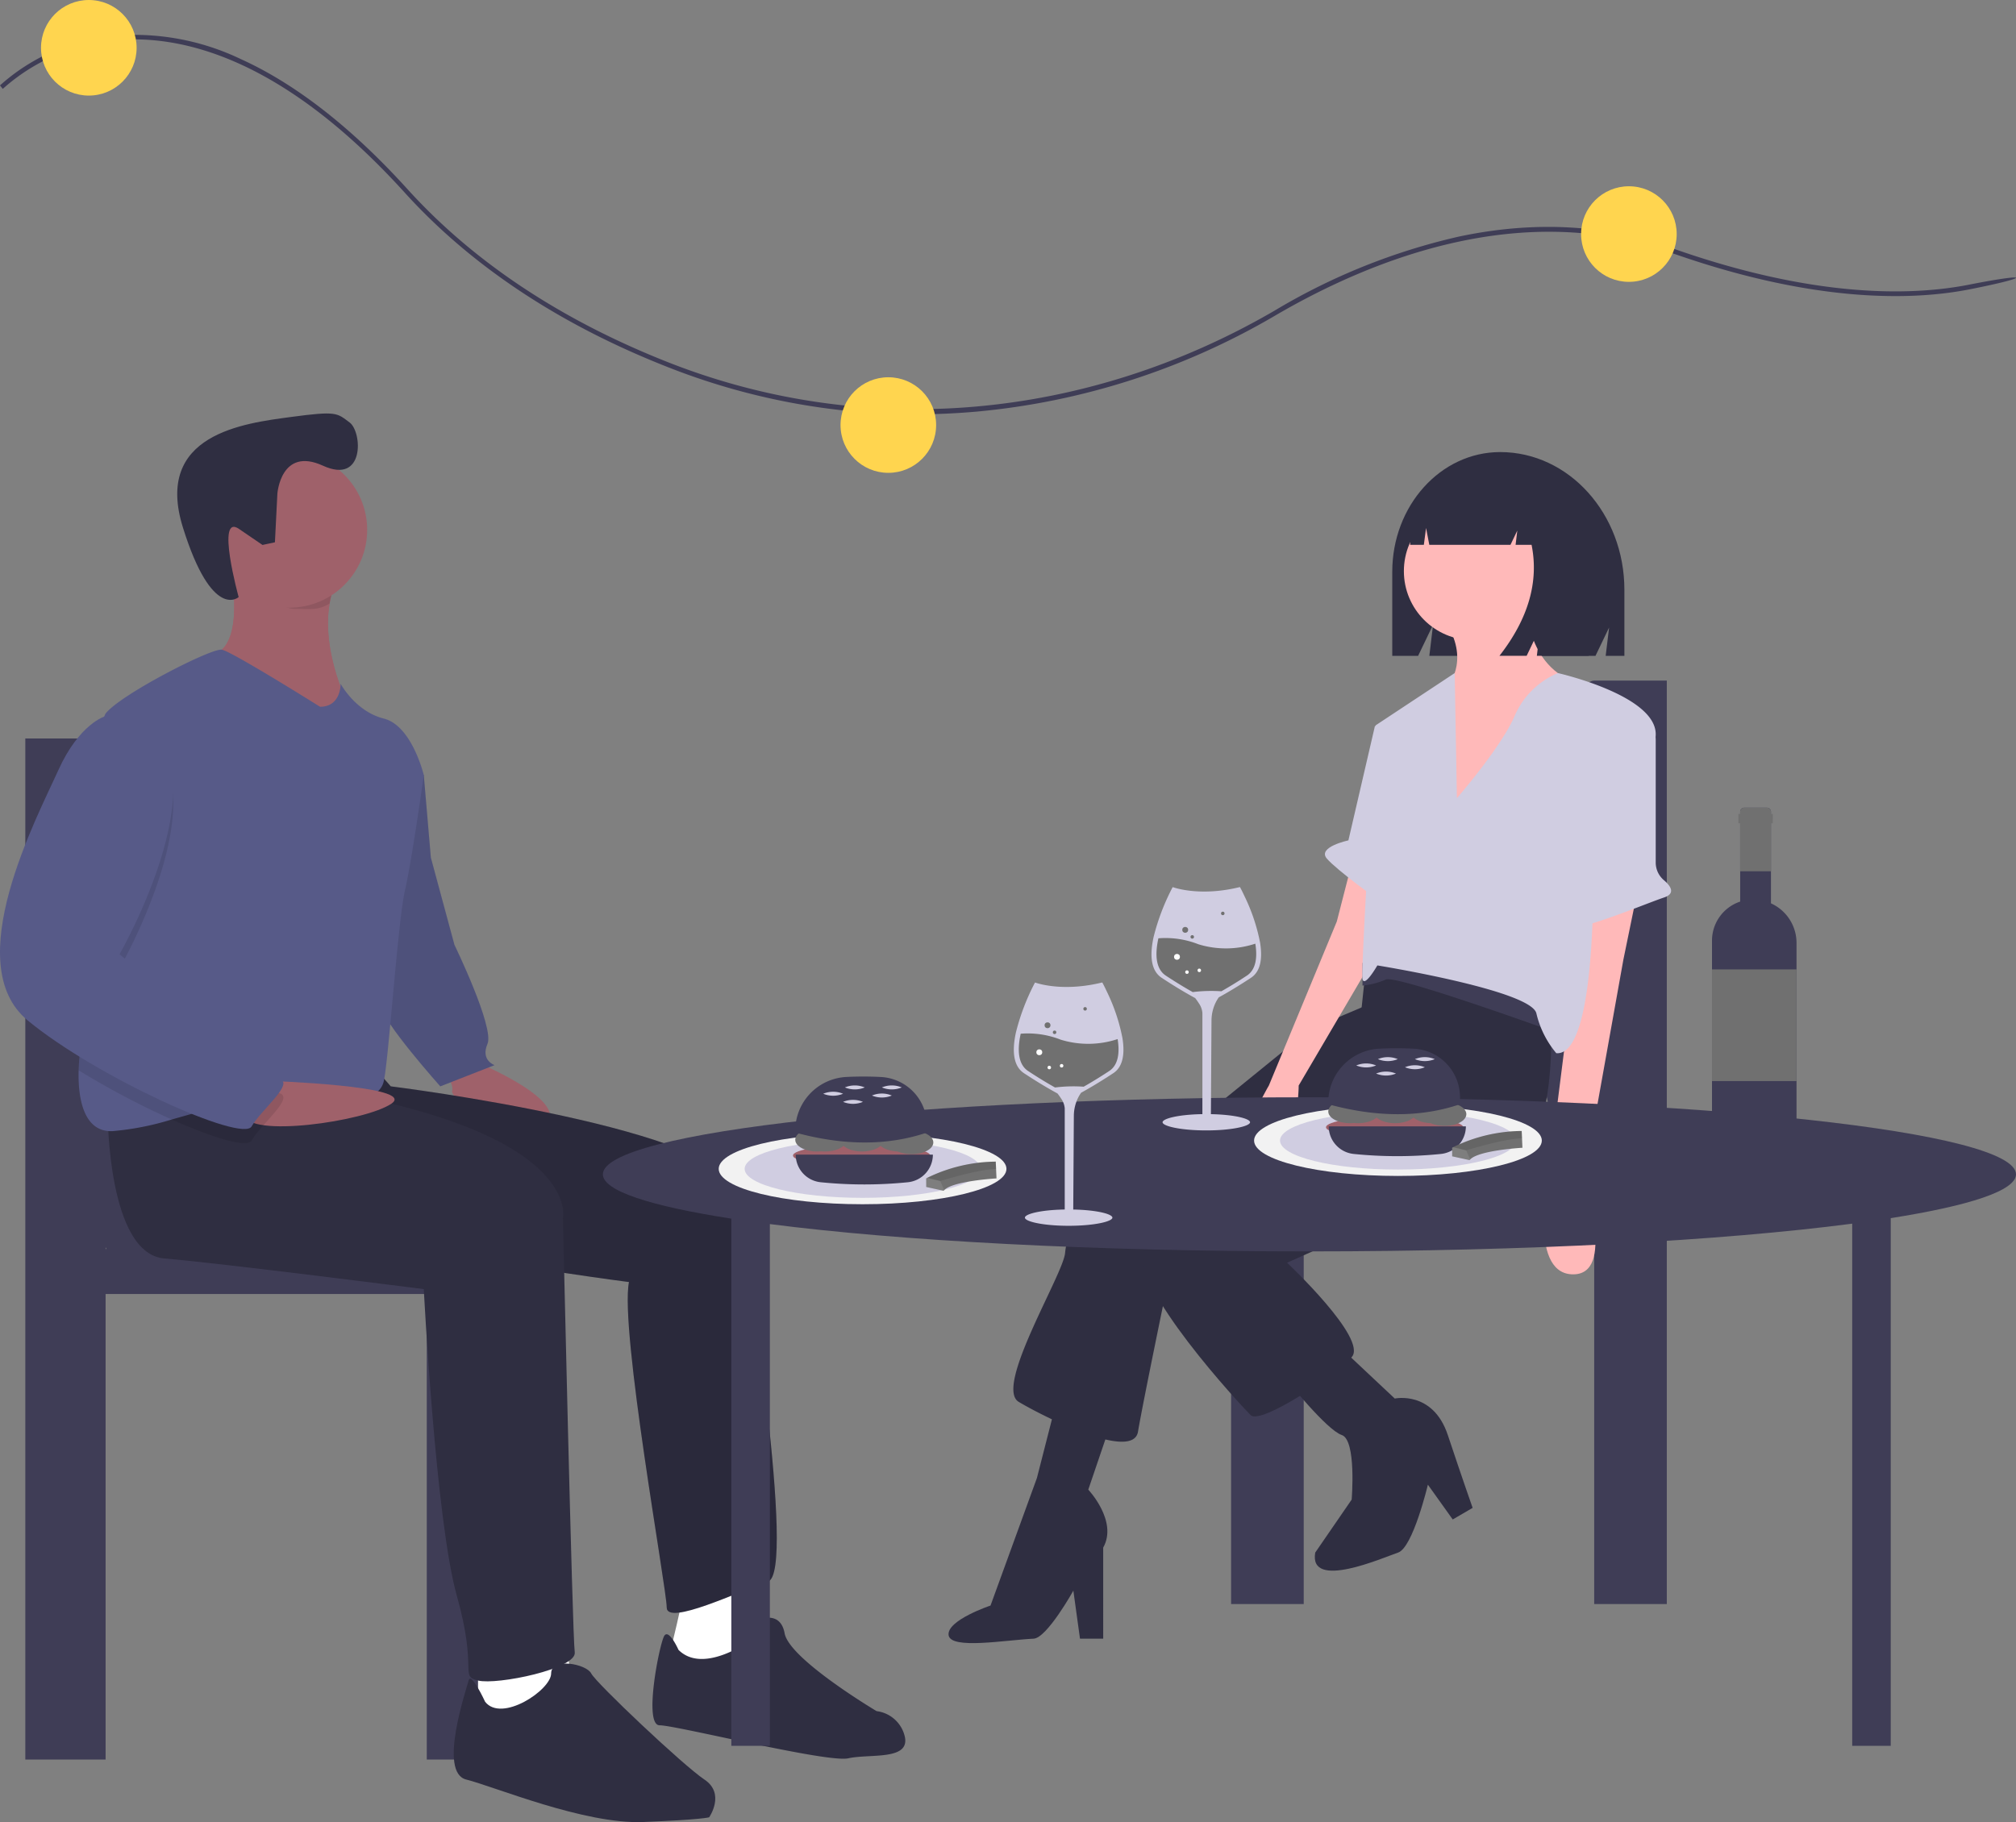 <svg id="user_Onboarding_2_image" data-name="user Onboarding 2 image" xmlns="http://www.w3.org/2000/svg" width="303.768" height="274.621" viewBox="0 0 303.768 274.621">
  <rect x="0" y="0" width="303.768" height="274.621" fill="#808080" stroke="none"/>
  <path id="Path_27233" data-name="Path 27233" d="M238.829,135.526a101.709,101.709,0,0,1-37.561-7.2c-16.2-6.4-29.463-15.217-39.434-26.22-18.861-20.813-34.325-23.949-43.974-22.916a29.152,29.152,0,0,0-16.585,7.289l-.415-.529a29.752,29.752,0,0,1,16.9-7.463,37.091,37.091,0,0,1,19.386,3.5c8.264,3.739,16.715,10.336,25.119,19.609,9.905,10.93,23.1,19.7,39.205,26.059,29.573,11.678,62.9,8.851,91.443-7.757a94.9,94.9,0,0,1,27.759-11.157c11.311-2.4,22.038-1.844,31.885,1.655,21.639,7.689,36.42,7.281,45.008,5.586,9.267-1.829,9.525-1.159.106.7-8.656,1.709-23.543,2.123-45.3-5.608-22.029-7.827-44.34.822-59.177,9.456a108.37,108.37,0,0,1-45.313,14.6Q243.34,135.526,238.829,135.526Z" transform="translate(-100.859 -73.081)" fill="#3f3d56"/>
  <circle id="Ellipse_865" data-name="Ellipse 865" cx="7.203" cy="7.203" r="7.203" transform="translate(126.649 56.859)" fill="#ffd54f"/>
  <circle id="Ellipse_866" data-name="Ellipse 866" cx="7.203" cy="7.203" r="7.203" transform="translate(238.236 28.074)" fill="#ffd54f"/>
  <circle id="Ellipse_867" data-name="Ellipse 867" cx="7.203" cy="7.203" r="7.203" transform="translate(6.179 0)" fill="#ffd54f"/>
  <path id="Path_27234" data-name="Path 27234" d="M685.6,421.86v69.591h10.942V427.988h43.768v63.464h10.942V352.269H740.313c-3.626,0-9.191,18.884-9.191,37.859,0,14.3,1.67,26.56,4.045,31.732Zm54.71,0h-.106c.036-.078.071-.16.106-.241Z" transform="translate(-500.1 -249.689)" fill="#3f3d56"/>
  <path id="Path_27235" data-name="Path 27235" d="M770.2,255.342h0c-8.982,0-16.263,8.08-16.263,18.048v12.664h3.895l2.255-4.692-.564,4.692h25.035l2.05-4.266-.513,4.266h2.819V276.11C788.918,264.64,780.54,255.342,770.2,255.342Z" transform="translate(-544.153 -187.207)" fill="#2f2e41"/>
  <path id="Path_27236" data-name="Path 27236" d="M648,488.168l-9.985,4.244-34.7,28.208a10.212,10.212,0,0,0-2.247,5.492c-.25,3.245-10.734,20.22-6.99,22.467s17.224,8.987,17.973,4.493,4.743-23.715,4.743-23.715l33.45-29.955Z" transform="translate(-440.579 -337.293)" fill="#2f2e41"/>
  <path id="Path_27237" data-name="Path 27237" d="M591.093,658.455l-4.244,12.481s4.493,4.743,2.247,8.737V693.4H585.6l-1-7.239s-3.981,7.148-5.991,7.239c-4.215.192-12.561,1.691-12.811-.556s6.32-4.437,6.32-4.437l6.99-19.221,3-11.733Z" transform="translate(-422.868 -446.422)" fill="#2f2e41"/>
  <path id="Path_27238" data-name="Path 27238" d="M709.083,457.3s2.247,21.967-4.244,25.961-35.2,16.725-35.2,16.725,12.232,11.483,9.735,14.229-13.73,10.235-15.227,8.737-18.223-19.471-16.226-25.212,29.706-24.464,29.706-24.464l3.245-11.733,1-9.486,10.484-6.74Z" transform="translate(-475.704 -309.671)" fill="#2f2e41"/>
  <circle id="Ellipse_868" data-name="Ellipse 868" cx="10.407" cy="10.407" r="10.407" transform="translate(211.535 75.671)" fill="#ffb9b9"/>
  <path id="Path_27239" data-name="Path 27239" d="M789.1,317.825s-.5,9.486,7.239,12.481-19.221,22.467-19.221,22.467V331.055s3.495-3.744,0-9.486Z" transform="translate(-559.096 -227.486)" fill="#ffb9b9"/>
  <path id="Path_27240" data-name="Path 27240" d="M832.136,443.211l-2,9.736-5.991,33.45s4.992,14.229-1.747,13.979-3.495-15.477-3.495-15.477L822.4,457.19V446.456Z" transform="translate(-585.527 -308.313)" fill="#ffb9b9"/>
  <path id="Path_27241" data-name="Path 27241" d="M707.72,429.865l-2.247,8.737-10.235,24.713s-6.99,11.733-1.248,11.483,5.741-11.483,5.741-11.483l11.733-19.97V432.111Z" transform="translate(-504.047 -299.71)" fill="#ffb9b9"/>
  <path id="Path_27242" data-name="Path 27242" d="M717.324,634.978l8.238,7.739s5.742-1.248,7.988,5.492,3.744,10.984,3.744,10.984l-3,1.747-3.744-5.242s-2.247,9.486-4.493,10.235-13.48,5.741-12.482,0l5.492-7.988s.749-8.987-1.5-9.735-8.238-8.238-8.238-8.238Z" transform="translate(-515.399 -431.932)" fill="#2f2e41"/>
  <path id="Path_27243" data-name="Path 27243" d="M769.776,479.38s-23.465-8.487-24.963-7.738a11.258,11.258,0,0,1-3.516.913l.021-3.409s7.738-2.746,11.982-1,17.224,9.486,17.224,9.486Z" transform="translate(-536.002 -324.012)" fill="#3f3d56"/>
  <path id="Path_27244" data-name="Path 27244" d="M755.491,367.921s6.74-7.738,8.737-12.481a12.255,12.255,0,0,1,6.479-6.371s14.989,3.375,14.74,9.366-9.486,15.227-9.486,15.227,1.248,33.2-5.492,32.7a14.457,14.457,0,0,1-3-5.991c-.749-3.495-23.964-7.239-23.964-7.239s-2,3.495-2.247,2,2-38.193,2-38.193l11.9-7.869Z" transform="translate(-535.967 -247.626)" fill="#d0cde1"/>
  <path id="Path_27245" data-name="Path 27245" d="M838.085,367.84l.167.094a3.444,3.444,0,0,1,1.759,3l0,18.526a3.471,3.471,0,0,0,1.235,2.642c.962.818,1.853,2,.013,2.61-3,1-14.728,5.991-14.978,4.244s-.749-3.744,0-3.744c.586,0,4.08-17.9,6.886-25.554a3.445,3.445,0,0,1,4.92-1.82Z" transform="translate(-590.529 -259.443)" fill="#d0cde1"/>
  <path id="Path_27246" data-name="Path 27246" d="M736.4,368.752l-3.495,1-3.994,17.224s-4.743,1-3.245,2.746,7.738,6.241,7.738,6.241Z" transform="translate(-525.736 -260.315)" fill="#d0cde1"/>
  <path id="Path_27247" data-name="Path 27247" d="M779.708,263.1a8.529,8.529,0,0,0-6.729-3.434h-.319c-6.156,0-11.146,5.571-11.146,12.442h2.063l.333-2.536.488,2.536h12.234l1.025-2.145-.256,2.145h2.407q1.684,8.366-4.841,16.732h4.1l2.05-4.29-.513,4.29h7.815l1.537-9.868C789.955,271.584,785.661,265.318,779.708,263.1Z" transform="translate(-549.033 -189.996)" fill="#2f2e41"/>
  <path id="Path_27248" data-name="Path 27248" d="M192.128,453.767c2.626-5.718,4.473-19.271,4.473-35.085,0-20.98-6.154-41.86-10.163-41.86h-12.1V530.712h12.1v-70.17h48.393v70.17h12.1V453.767Zm-5.689-.266c.039.09.078.18.118.266h-.118Z" transform="translate(-170.525 -265.517)" fill="#3f3d56"/>
  <path id="Path_27249" data-name="Path 27249" d="M356.623,514.342s14.57,6.041,9.95,9.6-14.215-4.265-13.859-5.331-1.422-3.554-1.422-3.554Z" transform="translate(-284.594 -354.166)" fill="#9f616a"/>
  <path id="Path_27250" data-name="Path 27250" d="M327.069,380.342l4.62,4.264,1.066,12.438,3.554,13.149s6.041,12.438,4.975,14.926,1.066,3.2,1.066,3.2l-8.174,3.2s-8.884-9.95-8.884-12.083S327.069,380.342,327.069,380.342Z" transform="translate(-267.833 -267.786)" fill="#575a88"/>
  <path id="Path_27251" data-name="Path 27251" d="M327.069,380.342l4.62,4.264,1.066,12.438,3.554,13.149s6.041,12.438,4.975,14.926,1.066,3.2,1.066,3.2l-8.174,3.2s-8.884-9.95-8.884-12.083S327.069,380.342,327.069,380.342Z" transform="translate(-267.833 -267.786)" opacity="0.1"/>
  <path id="Path_27252" data-name="Path 27252" d="M449.4,734.54s-1.777,8.174-2.132,8.884,6.752,3.2,6.752,3.2l8.529-6.041S459,732.763,459,731.342Z" transform="translate(-346.454 -494.05)" fill="#fff"/>
  <path id="Path_27253" data-name="Path 27253" d="M277.091,516.342l2.488,2.843s51.529,6.4,52.595,16.347,8.529,56.859,4.264,58.281-15.281,6.752-15.281,3.909-7.107-41.934-5.686-49.041c0,0-61.479-7.818-62.9-16.7s1.421-12.793,1.421-12.793Z" transform="translate(-220.698 -355.455)" fill="#2f2e41"/>
  <path id="Path_27254" data-name="Path 27254" d="M277.091,516.342l2.488,2.843s51.529,6.4,52.595,16.347,8.529,56.859,4.264,58.281-15.281,6.752-15.281,3.909-7.107-41.934-5.686-49.041c0,0-61.479-7.818-62.9-16.7s1.421-12.793,1.421-12.793Z" transform="translate(-220.698 -355.455)" opacity="0.1"/>
  <path id="Path_27255" data-name="Path 27255" d="M444.174,754.553s-1.421-3.2-2.132-2.132-3.2,13.5-.711,13.5,25.231,5.686,28.43,4.975,9.24.355,8.529-3.2a4.988,4.988,0,0,0-4.265-3.909s-13.149-7.818-13.859-11.727-4.62-1.777-4.62-1.777v2.488S448.083,758.462,444.174,754.553Z" transform="translate(-341.939 -505.89)" fill="#2f2e41"/>
  <path id="Path_27256" data-name="Path 27256" d="M253.672,300.088s2.488,12.083-2.843,13.149,6.752,8.174,6.752,8.174l7.818,4.264,5.686-5.686s-5.153-10.483-1.244-18.3S253.672,300.088,253.672,300.088Z" transform="translate(-218.957 -214.54)" fill="#9f616a"/>
  <path id="Path_27257" data-name="Path 27257" d="M271.085,319.989l-5.686,5.686-7.818-4.264s-12.083-7.107-6.752-8.174c3.429-.686,3.621-5.931,3.326-9.584a33.028,33.028,0,0,0-.483-3.564s20.078-6.219,16.169,1.6a13.632,13.632,0,0,0-1.222,3.824C267.421,312.537,271.085,319.989,271.085,319.989Z" transform="translate(-218.957 -214.54)" fill="#9f616a"/>
  <path id="Path_27258" data-name="Path 27258" d="M265.433,699.282v8.173h13.5l1.066-3.2-1.422-8.529Z" transform="translate(-193.404 -448.486)" fill="#fff"/>
  <path id="Path_27259" data-name="Path 27259" d="M209.292,528.606s0,20.967,8.529,21.678,39.091,4.62,39.091,4.62,1.777,34.826,4.975,46.2.355,12.083,3.2,12.793,14.926-1.777,14.57-4.264-1.777-65.388-1.777-65.388,3.2-13.5-39.446-19.9Z" transform="translate(-193.056 -360.612)" fill="#2f2e41"/>
  <path id="Path_27260" data-name="Path 27260" d="M360.72,774.9s-2.132-4.62-2.488-3.2-4.62,13.859-.355,14.926,17.769,6.752,26.653,6.4,9.95-.711,9.95-.711,2.488-3.554-.711-5.686-16.347-14.57-17.058-15.992-6.041-2.488-6.041,0S363.208,778.1,360.72,774.9Z" transform="translate(-287.625 -518.418)" fill="#2f2e41"/>
  <path id="Path_27261" data-name="Path 27261" d="M277.462,301.687a13.63,13.63,0,0,0-1.222,3.824c-1.77,1.07-2.953.8-5.174.8-3.294,0-4.623-4.211-6.752-6.4-.167-2.029-3.021.178-3.021.178S281.371,293.869,277.462,301.687Z" transform="translate(-226.577 -214.54)" opacity="0.1"/>
  <circle id="Ellipse_869" data-name="Ellipse 869" cx="11.727" cy="11.727" r="11.727" transform="translate(31.872 68.135)" fill="#9f616a"/>
  <path id="Path_27262" data-name="Path 27262" d="M248.931,358.038s-1.777,12.793-2.843,17.413-2.488,25.942-3.2,28.785-4.975,3.554-13.5,2.488a16.037,16.037,0,0,0-1.613-.121c-5.252-.167-11.262,1.8-16.823,3.341a42.3,42.3,0,0,1-8.927,1.755c-4.051.185-5.238-4.307-5.1-9.169.132-4.524,1.414-9.375,2.612-11.088,2.157-3.085.036-30.779.832-39.912v0a6.616,6.616,0,0,1,.59-2.729c2.132-2.843,15.992-9.95,17.545-9.663s14.794,8.6,14.794,8.6c3.2,0,3.1-3.468,3.1-3.468s2.235,4.179,6.5,5.245S248.931,358.038,248.931,358.038Z" transform="translate(-185.076 -241.218)" fill="#575a88"/>
  <path id="Path_27263" data-name="Path 27263" d="M270.5,521.984s22.892.729,18.881,3.449-21.779,5.207-22.134,1.654S270.5,521.984,270.5,521.984Z" transform="translate(-230.4 -359.093)" fill="#9f616a"/>
  <path id="Path_27264" data-name="Path 27264" d="M227.792,428.659c.075,1.365-3.6,4.439-4.783,6.518-.657,1.151-5.746-.366-12.04-3.177a123.436,123.436,0,0,1-14.026-7.413c.131-4.524,1.414-9.375,2.612-11.088,2.157-3.085.036-30.779.832-39.912v0a3.948,3.948,0,0,1,.59-.242h4.264c14.57,6.752-2.132,35.893-2.132,35.893s22.033,18.124,24.165,18.835a.639.639,0,0,1,.519.59Z" transform="translate(-185.095 -263.273)" opacity="0.1"/>
  <path id="Path_27265" data-name="Path 27265" d="M183.75,367.342h-4.264s-3.909,1.066-7.107,8.174-14.926,29.14-4.62,37.669,32.339,18.479,33.76,15.992,6.4-6.4,4.264-7.107-24.165-18.835-24.165-18.835S198.321,374.094,183.75,367.342Z" transform="translate(-163.606 -259.405)" fill="#575a88"/>
  <path id="Path_27266" data-name="Path 27266" d="M253.843,251.065s.515-7.124,6.864-4.219,5.935-5.1,4.016-6.517-1.858-1.765-8.875-.818-20.641,2.551-16.236,16.66,8.395,10.48,8.395,10.48-3.5-12.7.046-10.278l3.548,2.419,1.872-.4Z" transform="translate(-212.048 -176.66)" fill="#2f2e41"/>
  <path id="Path_27267" data-name="Path 27267" d="M632.15,540.592c0-6.414-47.666-11.614-106.464-11.614s-106.464,5.2-106.464,11.614c0,2.486,7.164,4.789,19.357,6.678v79.461h5.807V548.089c19.529,2.518,48.7,4.117,81.3,4.117,32.869,0,62.255-1.625,81.784-4.179v78.7h5.807V547.194C625.174,545.319,632.15,543.044,632.15,540.592Z" transform="translate(-328.383 -363.6)" fill="#3f3d56"/>
  <ellipse id="Ellipse_870" data-name="Ellipse 870" cx="21.678" cy="5.331" rx="21.678" ry="5.331" transform="translate(188.963 166.573)" fill="#f2f2f2"/>
  <ellipse id="Ellipse_871" data-name="Ellipse 871" cx="17.769" cy="4.369" rx="17.769" ry="4.369" transform="translate(192.872 167.534)" fill="#d0cde1"/>
  <ellipse id="Ellipse_872" data-name="Ellipse 872" cx="21.678" cy="5.331" rx="21.678" ry="5.331" transform="translate(108.294 170.837)" fill="#f2f2f2"/>
  <ellipse id="Ellipse_873" data-name="Ellipse 873" cx="17.769" cy="4.369" rx="17.769" ry="4.369" transform="translate(112.203 171.798)" fill="#d0cde1"/>
  <ellipse id="Ellipse_874" data-name="Ellipse 874" cx="10.334" cy="1.632" rx="10.334" ry="1.632" transform="translate(199.802 168.263)" fill="#9f616a"/>
  <ellipse id="Ellipse_875" data-name="Ellipse 875" cx="3.263" cy="1.768" rx="3.263" ry="1.768" transform="translate(201.366 165.748)" fill="#707070"/>
  <ellipse id="Ellipse_876" data-name="Ellipse 876" cx="3.263" cy="1.768" rx="3.263" ry="1.768" transform="translate(200.142 165.748)" fill="#707070"/>
  <ellipse id="Ellipse_877" data-name="Ellipse 877" cx="3.263" cy="1.768" rx="3.263" ry="1.768" transform="translate(214.42 166.156)" fill="#707070"/>
  <ellipse id="Ellipse_878" data-name="Ellipse 878" cx="3.263" cy="1.768" rx="3.263" ry="1.768" transform="translate(206.941 165.748)" fill="#707070"/>
  <ellipse id="Ellipse_879" data-name="Ellipse 879" cx="3.263" cy="1.768" rx="3.263" ry="1.768" transform="translate(212.516 165.748)" fill="#707070"/>
  <path id="Path_27268" data-name="Path 27268" d="M746.649,516.617q-8.847,3-19.853,0v-.275a8.109,8.109,0,0,1,7.7-8.1,50.929,50.929,0,0,1,5.25.007,7.328,7.328,0,0,1,6.9,7.334Z" transform="translate(-526.655 -350.189)" fill="#3f3d56"/>
  <path id="Path_27269" data-name="Path 27269" d="M743.877,545.47a65.23,65.23,0,0,1-13.11,0,4.189,4.189,0,0,1-3.78-4.162h20.669a4.188,4.188,0,0,1-3.779,4.162Z" transform="translate(-526.778 -371.549)" fill="#3f3d56"/>
  <path id="Path_27270" data-name="Path 27270" d="M741.65,514.938a3.889,3.889,0,0,1-2.992,0A3.89,3.89,0,0,1,741.65,514.938Z" transform="translate(-534.301 -354.357)" fill="#d0cde1"/>
  <path id="Path_27271" data-name="Path 27271" d="M750.068,518.381a3.889,3.889,0,0,1-2.992,0A3.889,3.889,0,0,1,750.068,518.381Z" transform="translate(-539.727 -356.577)" fill="#d0cde1"/>
  <path id="Path_27272" data-name="Path 27272" d="M750.833,512.259a3.889,3.889,0,0,1-2.992,0A3.888,3.888,0,0,1,750.833,512.259Z" transform="translate(-540.221 -352.631)" fill="#d0cde1"/>
  <path id="Path_27273" data-name="Path 27273" d="M766.521,512.259a3.89,3.89,0,0,1-2.992,0A3.889,3.889,0,0,1,766.521,512.259Z" transform="translate(-550.334 -352.631)" fill="#d0cde1"/>
  <path id="Path_27274" data-name="Path 27274" d="M762.312,515.7a3.889,3.889,0,0,1-2.991,0A3.889,3.889,0,0,1,762.312,515.7Z" transform="translate(-547.621 -354.85)" fill="#d0cde1"/>
  <ellipse id="Ellipse_880" data-name="Ellipse 880" cx="10.334" cy="1.632" rx="10.334" ry="1.632" transform="translate(119.488 172.528)" fill="#9f616a"/>
  <ellipse id="Ellipse_881" data-name="Ellipse 881" cx="3.263" cy="1.768" rx="3.263" ry="1.768" transform="translate(121.052 170.012)" fill="#707070"/>
  <ellipse id="Ellipse_882" data-name="Ellipse 882" cx="3.263" cy="1.768" rx="3.263" ry="1.768" transform="translate(119.828 170.012)" fill="#707070"/>
  <ellipse id="Ellipse_883" data-name="Ellipse 883" cx="3.263" cy="1.768" rx="3.263" ry="1.768" transform="translate(134.106 170.42)" fill="#707070"/>
  <ellipse id="Ellipse_884" data-name="Ellipse 884" cx="3.263" cy="1.768" rx="3.263" ry="1.768" transform="translate(126.627 170.012)" fill="#707070"/>
  <ellipse id="Ellipse_885" data-name="Ellipse 885" cx="3.263" cy="1.768" rx="3.263" ry="1.768" transform="translate(132.202 170.012)" fill="#707070"/>
  <path id="Path_27275" data-name="Path 27275" d="M520.649,528.617q-8.847,3-19.853,0v-.275a8.11,8.11,0,0,1,7.7-8.1,50.928,50.928,0,0,1,5.25.007,7.328,7.328,0,0,1,6.9,7.334Z" transform="translate(-380.968 -357.925)" fill="#3f3d56"/>
  <path id="Path_27276" data-name="Path 27276" d="M517.877,557.47a65.239,65.239,0,0,1-13.11,0,4.188,4.188,0,0,1-3.779-4.162h20.669A4.189,4.189,0,0,1,517.877,557.47Z" transform="translate(-381.092 -379.285)" fill="#3f3d56"/>
  <path id="Path_27277" data-name="Path 27277" d="M515.65,526.938a3.889,3.889,0,0,1-2.992,0A3.89,3.89,0,0,1,515.65,526.938Z" transform="translate(-388.615 -362.093)" fill="#d0cde1"/>
  <path id="Path_27278" data-name="Path 27278" d="M524.068,530.381a3.889,3.889,0,0,1-2.992,0A3.889,3.889,0,0,1,524.068,530.381Z" transform="translate(-394.041 -364.313)" fill="#d0cde1"/>
  <path id="Path_27279" data-name="Path 27279" d="M524.833,524.259a3.889,3.889,0,0,1-2.992,0A3.889,3.889,0,0,1,524.833,524.259Z" transform="translate(-394.535 -360.366)" fill="#d0cde1"/>
  <path id="Path_27280" data-name="Path 27280" d="M540.521,524.259a3.889,3.889,0,0,1-2.992,0A3.889,3.889,0,0,1,540.521,524.259Z" transform="translate(-404.648 -360.366)" fill="#d0cde1"/>
  <path id="Path_27281" data-name="Path 27281" d="M536.312,527.7a3.889,3.889,0,0,1-2.992,0,3.889,3.889,0,0,1,2.992,0Z" transform="translate(-401.934 -362.586)" fill="#d0cde1"/>
  <path id="Path_27282" data-name="Path 27282" d="M789.8,543.277l.05,1.1.064,1.428s-6.557.371-7.878,1.766a.8.8,0,0,0-.084.1l-2.627-.575-.007-1.294.107-.058.056-.03A23.908,23.908,0,0,1,789.8,543.277Z" transform="translate(-560.514 -372.819)" fill="#707070"/>
  <path id="Path_27283" data-name="Path 27283" d="M790,543.277l.05,1.1c-2.908.09-8.411,1.823-8.411,1.823l-2.014-.459A23.84,23.84,0,0,1,790,543.277Z" transform="translate(-560.707 -372.819)" opacity="0.1"/>
  <path id="Path_27284" data-name="Path 27284" d="M779.485,550.129l1.958.489.6,1.371a.814.814,0,0,0-.084.1l-2.627-.575-.007-1.294.107-.058Z" transform="translate(-560.514 -377.236)" fill="#fff" opacity="0.1"/>
  <path id="Path_27285" data-name="Path 27285" d="M566.8,556.277l.05,1.1.064,1.428s-6.557.371-7.878,1.766a.8.8,0,0,0-.084.1l-2.627-.575-.006-1.294.107-.058.056-.03A23.907,23.907,0,0,1,566.8,556.277Z" transform="translate(-416.762 -381.199)" fill="#707070"/>
  <path id="Path_27286" data-name="Path 27286" d="M567,556.277l.05,1.1c-2.908.09-8.411,1.823-8.411,1.823l-2.014-.459A23.841,23.841,0,0,1,567,556.277Z" transform="translate(-416.955 -381.199)" opacity="0.1"/>
  <path id="Path_27287" data-name="Path 27287" d="M556.485,563.13l1.958.489.6,1.371a.79.79,0,0,0-.084.1l-2.627-.575-.006-1.294.107-.058Z" transform="translate(-416.762 -385.616)" fill="#fff" opacity="0.1"/>
  <path id="Path_27288" data-name="Path 27288" d="M900.316,421.916a6.558,6.558,0,0,0-1.936-1.338V406.77a.611.611,0,0,0-.611-.611h-3.418a.611.611,0,0,0-.61.611v13.543a6.2,6.2,0,0,0-4.246,5.88v29.621a2.714,2.714,0,0,0,2.714,2.714h7.322a2.7,2.7,0,0,0,2.7-2.7V426.542a6.522,6.522,0,0,0-1.917-4.627Z" transform="translate(-631.534 -284.428)" fill="#3f3d56"/>
  <rect id="Rectangle_1747" data-name="Rectangle 1747" width="12.738" height="16.827" transform="translate(257.96 146.107)" fill="#707070"/>
  <path id="Path_27289" data-name="Path 27289" d="M905.858,407.1h-.275v-.333a.611.611,0,0,0-.61-.611h-3.418a.611.611,0,0,0-.61.611v.333h-.275v1.415h.275v7.234h4.639v-7.234h.275Z" transform="translate(-638.737 -284.428)" fill="#707070"/>
  <path id="Path_27290" data-name="Path 27290" d="M607.5,481.677c-.337-.72-.6-1.228-.7-1.4-5.718,1.411-9.533.219-10.135.008a33.6,33.6,0,0,0-2.873,7.512c-.671,3.071-.281,5.13,1.157,6.12l.043.03.009.006c1.588,1.046,3.1,1.973,4.5,2.754q.283.157.533.293l.018.01.013.016a8.5,8.5,0,0,1,.536.756,2.97,2.97,0,0,1,.543,1.469V514.5l-.1,0c-3.647.074-5.9.693-5.9,1.223,0,.582,2.707,1.23,6.592,1.23s6.591-.648,6.591-1.23c0-.522-2.219-1.137-5.8-1.22l-.1,0,.09-14.11a6.223,6.223,0,0,1,.649-2.753c.072-.144.15-.284.231-.416.065-.106.134-.21.2-.307l.013-.018.019-.011q.269-.147.572-.319l.024-.013c1.324-.748,2.75-1.625,4.241-2.607,1.33-.877,1.793-2.65,1.377-5.268A28.127,28.127,0,0,0,607.5,481.677Z" transform="translate(-440.711 -332.205)" fill="#d0cde1"/>
  <path id="Path_27291" data-name="Path 27291" d="M609.194,507.545c-1.562,1.03-2.852,1.8-3.838,2.358h0a22.461,22.461,0,0,0-4.315.121c-1.011-.564-2.375-1.374-4.053-2.479l-.048-.033h0c-1.539-1.059-1.577-3.3-1.076-5.594a13.563,13.563,0,0,1,6.033.9,14.084,14.084,0,0,0,8.574-.092C610.792,504.744,610.6,506.621,609.194,507.545Z" transform="translate(-442.067 -346.12)" fill="#707070"/>
  <circle id="Ellipse_886" data-name="Ellipse 886" cx="0.442" cy="0.442" r="0.442" transform="translate(157.398 154.083)" fill="#707070"/>
  <circle id="Ellipse_887" data-name="Ellipse 887" cx="0.442" cy="0.442" r="0.442" transform="translate(156.159 158.152)" fill="#fff"/>
  <circle id="Ellipse_888" data-name="Ellipse 888" cx="0.265" cy="0.265" r="0.265" transform="translate(158.636 155.322)" fill="#707070"/>
  <circle id="Ellipse_889" data-name="Ellipse 889" cx="0.265" cy="0.265" r="0.265" transform="translate(159.697 160.363)" fill="#fff"/>
  <circle id="Ellipse_890" data-name="Ellipse 890" cx="0.265" cy="0.265" r="0.265" transform="translate(157.84 160.629)" fill="#fff"/>
  <circle id="Ellipse_891" data-name="Ellipse 891" cx="0.265" cy="0.265" r="0.265" transform="translate(163.236 151.783)" fill="#707070"/>
  <path id="Path_27292" data-name="Path 27292" d="M665.876,441.212c-.337-.719-.6-1.228-.7-1.4-5.718,1.411-9.533.219-10.135.008a33.616,33.616,0,0,0-2.873,7.512c-.671,3.071-.281,5.13,1.157,6.12l.043.03.009.006c1.588,1.046,3.1,1.973,4.5,2.754q.283.157.533.292l.018.01.013.016a8.544,8.544,0,0,1,.535.756,2.971,2.971,0,0,1,.543,1.469v15.254l-.1,0c-3.647.074-5.9.693-5.9,1.223,0,.582,2.707,1.23,6.592,1.23s6.591-.648,6.591-1.23c0-.522-2.219-1.137-5.8-1.22l-.1,0,.09-14.11a6.222,6.222,0,0,1,.649-2.753c.072-.144.15-.284.231-.415.065-.106.134-.21.2-.307l.013-.018.019-.011q.27-.147.572-.319l.024-.013c1.324-.748,2.751-1.625,4.24-2.607,1.33-.877,1.793-2.649,1.377-5.268A28.134,28.134,0,0,0,665.876,441.212Z" transform="translate(-478.344 -306.119)" fill="#d0cde1"/>
  <path id="Path_27293" data-name="Path 27293" d="M667.573,467.08c-1.562,1.03-2.852,1.8-3.838,2.358h0a22.463,22.463,0,0,0-4.315.121c-1.011-.564-2.375-1.374-4.053-2.479l-.048-.033h0c-1.539-1.059-1.577-3.3-1.076-5.594a13.564,13.564,0,0,1,6.033.9,14.084,14.084,0,0,0,8.574-.092C669.171,464.278,668.975,466.155,667.573,467.08Z" transform="translate(-479.699 -320.035)" fill="#707070"/>
  <circle id="Ellipse_892" data-name="Ellipse 892" cx="0.442" cy="0.442" r="0.442" transform="translate(178.144 139.703)" fill="#707070"/>
  <circle id="Ellipse_893" data-name="Ellipse 893" cx="0.442" cy="0.442" r="0.442" transform="translate(176.905 143.772)" fill="#fff"/>
  <circle id="Ellipse_894" data-name="Ellipse 894" cx="0.265" cy="0.265" r="0.265" transform="translate(179.382 140.941)" fill="#707070"/>
  <circle id="Ellipse_895" data-name="Ellipse 895" cx="0.265" cy="0.265" r="0.265" transform="translate(180.443 145.983)" fill="#fff"/>
  <circle id="Ellipse_896" data-name="Ellipse 896" cx="0.265" cy="0.265" r="0.265" transform="translate(178.586 146.249)" fill="#fff"/>
  <circle id="Ellipse_897" data-name="Ellipse 897" cx="0.265" cy="0.265" r="0.265" transform="translate(183.982 137.403)" fill="#707070"/>
</svg>
